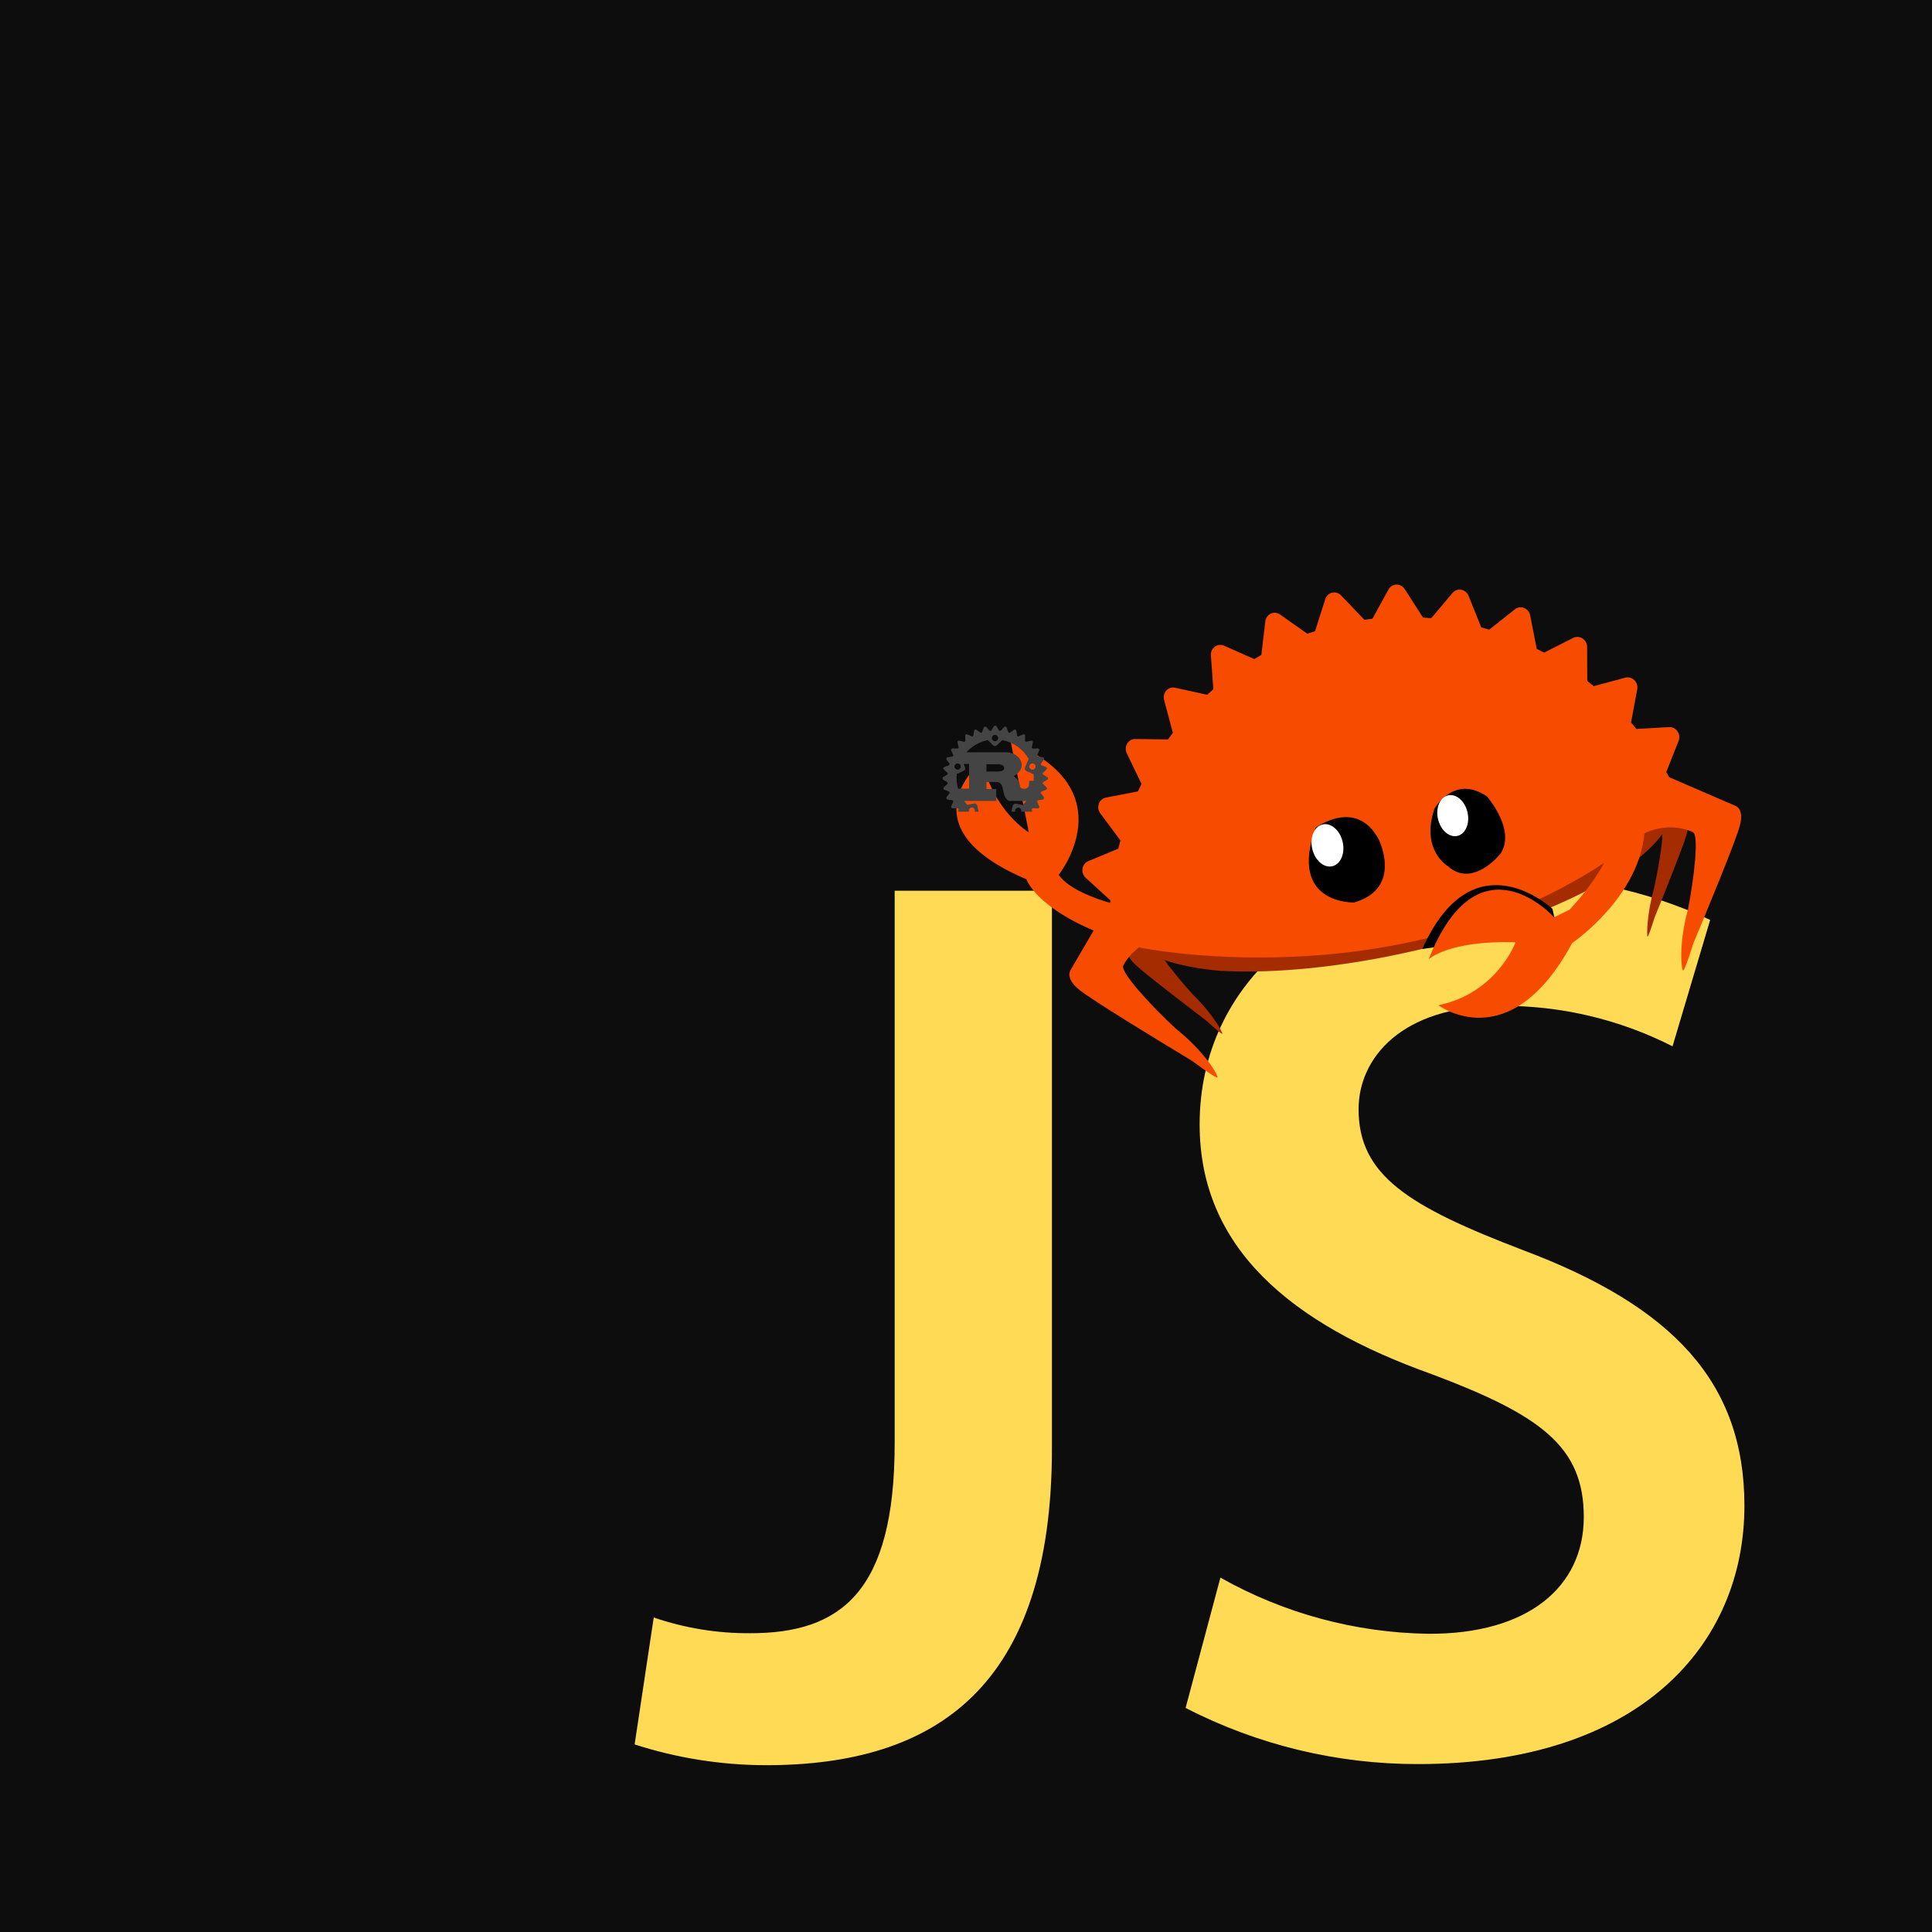 <svg width="400" height="400" viewBox="0 0 400 400" fill="none" xmlns="http://www.w3.org/2000/svg">
<rect width="400" height="400" rx="10" fill="#FFDA55"/>
<path d="M0 0V400H400V0H0ZM217.791 299.884C217.791 349.07 193.953 365.465 158.605 365.465C149.367 365.453 140.187 364.001 131.395 361.163L135.349 334.884C141.784 337.088 148.546 338.189 155.349 338.14C173.953 338.14 185.233 329.767 185.233 298.837V184.419H217.791V299.884ZM293.605 365.233C276.859 365.264 260.35 361.276 245.465 353.605L252.674 326.628C265.818 334.04 280.61 338.038 295.698 338.256C316.279 338.372 327.907 328.605 327.907 314.07C327.907 299.535 319.07 293.023 296.512 284.535C267.093 274.07 248.372 258.256 248.372 232.791C248.372 203.605 272.674 181.628 311.395 181.628C326.117 181.18 340.737 184.207 354.07 190.465L346.279 216.628C335.261 211.025 323.058 208.154 310.698 208.256C290 208.256 281.279 219.186 281.279 229.651C281.279 243.372 291.628 249.767 315.349 258.837C346.279 270.465 361.163 286.163 361.163 311.744C361.163 340.465 339.535 365.233 293.605 365.233Z" fill="#0D0D0D"/>
<g clip-path="url(#clip0)">
<path d="M285.144 161.822C269.991 165.32 256.716 170.304 247.087 175.653L246.933 174.983C237.385 180.682 231.88 186.809 233.057 191.906C233.242 192.709 233.603 193.46 234.094 194.164L233.475 196.301C233.475 196.301 232.882 197.602 234.921 199.588C236.72 201.339 245.21 207.859 249.683 211.267C251.685 213.081 253.012 214.177 253.072 214.028C253.165 213.791 251.154 209.982 247.1 206.041C245.133 203.876 242.677 200.973 241.117 198.771C244.311 199.891 248.398 200.634 252.947 201.034L252.942 201.013C263.941 201.601 278.057 200.26 293.21 196.762C310.553 192.758 325.561 186.78 335.139 180.607L329.911 157.962C318.597 156.612 302.486 157.818 285.144 161.822Z" fill="#A52B00"/>
<path d="M348.925 169.22L346.299 165.951C346.276 165.809 346.251 165.668 346.218 165.527C345.255 161.356 340.03 158.513 332.021 157.12L337.144 179.308C340.217 177.085 342.61 174.845 344.187 172.663C344.145 175.135 343.249 180.324 342.431 184.016C340.924 189.376 340.936 193.735 341.105 193.912C341.212 194.024 341.784 192.447 342.582 189.922C344.629 184.871 348.494 175.237 349.162 172.856C349.917 170.158 348.925 169.22 348.925 169.22Z" fill="#A52B00"/>
<path d="M359.242 166.816L345.582 160.911C345.383 160.554 345.185 160.197 344.985 159.843L347.537 153.402C347.798 152.746 347.707 151.994 347.304 151.408C346.902 150.825 346.239 150.494 345.554 150.534L338.815 150.93C338.446 150.475 338.066 150.031 337.686 149.592L338.97 142.725C339.104 142.025 338.874 141.3 338.369 140.81C337.866 140.315 337.159 140.122 336.495 140.303L329.969 142.062C329.526 141.697 329.079 141.337 328.626 140.987L328.595 133.952C328.591 133.238 328.234 132.572 327.647 132.188C327.064 131.805 326.333 131.759 325.72 132.069L319.674 135.124C319.174 134.853 318.669 134.589 318.16 134.333L316.806 127.416C316.671 126.715 316.194 126.13 315.549 125.873C314.904 125.613 314.184 125.717 313.643 126.146L308.319 130.37C307.774 130.205 307.227 130.043 306.676 129.891L304.058 123.372C303.792 122.711 303.217 122.231 302.538 122.108C301.861 121.982 301.176 122.232 300.729 122.764L296.321 127.995C295.756 127.942 295.19 127.896 294.619 127.86L290.84 121.976C290.456 121.377 289.806 121.021 289.118 121.037C288.432 121.055 287.811 121.437 287.474 122.049L284.145 128.106C283.588 128.169 283.032 128.238 282.477 128.316L277.664 123.278C277.176 122.767 276.473 122.551 275.805 122.705C275.138 122.859 274.6 123.362 274.389 124.034L272.27 130.672C271.737 130.845 271.204 131.028 270.677 131.216L265.029 127.231C264.458 126.829 263.729 126.758 263.108 127.042C262.482 127.331 262.054 127.934 261.972 128.641L261.153 135.586C260.657 135.869 260.168 136.159 259.682 136.454L253.429 133.684C252.792 133.401 252.067 133.477 251.512 133.888C250.959 134.296 250.651 134.98 250.702 135.69L251.206 142.697C250.778 143.075 250.357 143.459 249.938 143.848L243.302 142.386C242.628 142.236 241.933 142.46 241.469 142.975C241.003 143.489 240.831 144.224 241.016 144.913L242.83 151.724C242.487 152.177 242.149 152.636 241.817 153.099L235.044 153.003C234.356 152.995 233.72 153.355 233.362 153.955C233.002 154.558 232.974 155.313 233.283 155.956L236.336 162.293C236.086 162.808 235.841 163.326 235.603 163.848L228.967 165.128C228.298 165.262 227.741 165.74 227.504 166.405C227.265 167.067 227.379 167.819 227.802 168.39L231.969 173.998C231.82 174.56 231.673 175.126 231.539 175.697L225.308 178.295C224.675 178.558 224.226 179.146 224.118 179.848C224.012 180.551 224.264 181.266 224.784 181.742L229.902 186.412C229.895 186.517 229.891 186.622 229.884 186.727L221.698 200.751C221.698 200.751 220.338 202.437 223.463 204.94C226.221 207.147 239.648 215.323 246.728 219.595C249.83 221.878 251.911 223.254 252.05 223.062C252.271 222.756 249.626 217.91 243.409 212.944C238.44 208.347 231.688 201.072 232.594 199.845C232.594 199.845 233.502 197.918 235.808 196.149C235.92 196.203 235.693 196.097 235.808 196.149C235.808 196.149 295.987 208.681 340.742 172.37C346.267 170.006 350.468 172.288 350.468 172.288C351.832 172.708 350.708 182.051 349.464 188.351C347.476 195.637 348.133 200.813 348.469 200.92C348.681 200.989 349.503 198.767 350.603 195.279C353.629 188.031 359.328 174.231 360.207 170.995C361.204 167.327 359.242 166.816 359.242 166.816Z" fill="#F74C00"/>
<path d="M312.402 194.369C312.569 194.144 312.654 194.013 312.654 194.013L294.468 196.47C304.574 173.944 319.776 186.725 321.409 188.146L322.318 192.08L312.402 194.369Z" fill="black"/>
<path d="M239.11 189.044C239.11 189.044 223.1 186.717 219.196 181.135C219.196 181.135 233.271 163.44 209.279 153.635L213.006 172.331C213.006 172.331 205.532 167.846 203.418 157.458C203.418 157.458 186.519 170.995 212.503 182.043C212.503 182.043 215.259 190.557 237.687 196.426L239.11 189.044Z" fill="#F74C00"/>
<path d="M297 167.415C297 167.415 301.061 160.208 307.87 164.905C307.87 164.905 313.973 171.854 310.618 176.808C310.618 176.808 304.912 183.976 299.748 179.317C299.748 179.317 294.081 176.029 297 167.415Z" fill="black"/>
<path d="M303.826 168.167C304.361 170.484 303.429 172.678 301.744 173.067C300.059 173.455 298.26 171.892 297.725 169.575C297.19 167.257 298.122 165.063 299.806 164.674C301.491 164.285 303.291 165.849 303.826 168.167Z" fill="white"/>
<path d="M272.376 171.387C272.376 171.387 280.746 165.106 285.418 173.733C285.418 173.733 290.563 183.856 280.381 186.846C280.381 186.846 266.633 187.349 272.376 171.387Z" fill="black"/>
<path d="M277.981 174.292C278.532 176.682 277.571 178.945 275.834 179.346C274.097 179.747 272.24 178.134 271.689 175.745C271.137 173.354 272.098 171.092 273.835 170.691C275.573 170.289 277.429 171.902 277.981 174.292Z" fill="white"/>
<path d="M335.35 169.194C335.35 169.194 335.193 177.398 324.967 188.341L321.755 189.921C321.755 189.921 306.147 172.427 295.797 198.591C295.797 198.591 299.995 194.648 313.79 195.085C313.79 195.085 309.922 205.619 297.81 208.119C297.81 208.119 312.553 219.304 325.503 195.242C325.503 195.242 342.417 183.772 340.37 168.035L335.35 169.194Z" fill="#F74C00"/>
<g clip-path="url(#clip1)">
<g filter="url(#filter0_i)">
<path d="M216.821 156.889L215.903 156.321C215.896 156.232 215.887 156.143 215.877 156.054L216.665 155.319C216.704 155.282 216.733 155.236 216.75 155.185C216.766 155.134 216.77 155.079 216.759 155.026C216.749 154.974 216.725 154.925 216.69 154.884C216.656 154.843 216.611 154.811 216.561 154.792L215.553 154.415C215.528 154.327 215.501 154.241 215.474 154.154L216.103 153.28C216.167 153.192 216.179 153.077 216.138 152.975C216.097 152.873 216.005 152.801 215.898 152.783L214.835 152.61C214.794 152.529 214.751 152.45 214.707 152.371L215.153 151.391C215.199 151.291 215.19 151.175 215.128 151.084C215.066 150.992 214.965 150.94 214.855 150.944L213.776 150.982C213.72 150.912 213.664 150.843 213.606 150.775L213.854 149.724C213.867 149.671 213.866 149.616 213.851 149.564C213.837 149.513 213.809 149.465 213.771 149.427C213.733 149.389 213.686 149.361 213.634 149.346C213.582 149.332 213.527 149.331 213.475 149.343L212.424 149.591C212.356 149.533 212.287 149.477 212.217 149.421L212.255 148.342C212.257 148.289 212.246 148.235 212.222 148.187C212.197 148.139 212.161 148.098 212.116 148.068C212.071 148.038 212.02 148.02 211.966 148.016C211.912 148.012 211.858 148.021 211.81 148.044L210.829 148.491C210.75 148.447 210.67 148.404 210.59 148.362L210.417 147.3C210.408 147.247 210.386 147.197 210.353 147.154C210.319 147.112 210.276 147.079 210.226 147.059C210.176 147.038 210.122 147.031 210.068 147.037C210.015 147.043 209.964 147.063 209.92 147.095L209.047 147.723C208.961 147.696 208.874 147.67 208.787 147.644L208.41 146.636C208.391 146.586 208.36 146.541 208.319 146.506C208.278 146.471 208.229 146.447 208.176 146.437C208.123 146.426 208.068 146.429 208.017 146.446C207.966 146.462 207.92 146.492 207.883 146.531L207.147 147.321C207.058 147.311 206.969 147.302 206.88 147.294L206.313 146.377C206.284 146.331 206.245 146.293 206.198 146.267C206.151 146.24 206.098 146.227 206.044 146.227C205.99 146.227 205.937 146.24 205.89 146.267C205.843 146.293 205.804 146.331 205.776 146.377L205.208 147.294C205.119 147.302 205.029 147.311 204.94 147.321L204.204 146.531C204.167 146.492 204.121 146.463 204.07 146.447C204.019 146.43 203.964 146.427 203.911 146.438C203.859 146.448 203.81 146.472 203.769 146.507C203.728 146.541 203.696 146.586 203.677 146.636L203.3 147.644C203.213 147.67 203.126 147.696 203.04 147.723L202.167 147.095C202.123 147.063 202.072 147.043 202.019 147.037C201.965 147.031 201.911 147.038 201.861 147.059C201.812 147.079 201.768 147.112 201.735 147.154C201.701 147.197 201.679 147.247 201.671 147.3L201.497 148.362C201.417 148.403 201.337 148.446 201.258 148.491L200.278 148.044C200.229 148.022 200.175 148.012 200.121 148.017C200.068 148.021 200.016 148.039 199.971 148.069C199.927 148.099 199.89 148.14 199.866 148.187C199.841 148.235 199.829 148.289 199.831 148.342L199.869 149.421C199.799 149.477 199.73 149.533 199.662 149.591L198.61 149.343C198.558 149.331 198.503 149.332 198.451 149.346C198.4 149.361 198.352 149.389 198.314 149.427C198.276 149.465 198.249 149.513 198.234 149.564C198.219 149.616 198.218 149.671 198.231 149.724L198.479 150.775C198.421 150.843 198.364 150.911 198.309 150.982L197.23 150.944C197.176 150.942 197.123 150.954 197.075 150.979C197.027 151.003 196.987 151.04 196.957 151.084C196.927 151.129 196.909 151.181 196.905 151.234C196.9 151.288 196.909 151.342 196.932 151.391L197.378 152.371C197.335 152.45 197.292 152.529 197.25 152.61L196.187 152.783C196.134 152.792 196.084 152.814 196.042 152.847C195.999 152.881 195.966 152.925 195.946 152.974C195.925 153.024 195.918 153.079 195.924 153.132C195.93 153.186 195.951 153.237 195.982 153.28L196.611 154.154C196.584 154.24 196.557 154.327 196.532 154.415L195.524 154.792C195.474 154.811 195.429 154.842 195.394 154.883C195.359 154.924 195.335 154.973 195.325 155.026C195.315 155.079 195.318 155.134 195.334 155.185C195.351 155.236 195.381 155.282 195.42 155.319L196.208 156.054C196.199 156.144 196.189 156.232 196.182 156.321L195.264 156.889C195.219 156.917 195.181 156.957 195.155 157.004C195.129 157.051 195.115 157.104 195.115 157.158C195.115 157.211 195.129 157.264 195.155 157.311C195.181 157.358 195.219 157.398 195.264 157.426L196.182 157.994C196.189 158.083 196.199 158.172 196.208 158.261L195.42 158.996C195.381 159.033 195.352 159.079 195.335 159.13C195.319 159.181 195.316 159.236 195.326 159.289C195.336 159.341 195.36 159.39 195.395 159.431C195.429 159.472 195.474 159.504 195.524 159.523L196.532 159.9C196.557 159.988 196.584 160.075 196.611 160.161L195.982 161.035C195.918 161.124 195.905 161.238 195.947 161.339C195.989 161.44 196.08 161.513 196.187 161.531L197.25 161.704C197.291 161.785 197.334 161.864 197.378 161.943L196.932 162.922C196.909 162.971 196.9 163.025 196.905 163.079C196.909 163.132 196.927 163.184 196.957 163.229C196.987 163.273 197.027 163.31 197.075 163.334C197.123 163.359 197.176 163.371 197.23 163.369L198.309 163.331C198.364 163.402 198.421 163.47 198.479 163.538L198.231 164.589C198.218 164.642 198.219 164.697 198.234 164.748C198.248 164.8 198.276 164.848 198.314 164.886C198.352 164.924 198.4 164.951 198.451 164.966C198.503 164.981 198.558 164.982 198.61 164.969L199.662 164.722C199.73 164.78 199.799 164.836 199.869 164.892L199.831 165.972C199.829 166.025 199.84 166.079 199.865 166.127C199.889 166.175 199.926 166.216 199.971 166.246C200.016 166.276 200.067 166.294 200.121 166.298C200.175 166.302 200.229 166.292 200.278 166.269L201.258 165.822C201.337 165.867 201.417 165.909 201.497 165.951L201.671 167.013C201.688 167.122 201.76 167.213 201.862 167.254C201.964 167.295 202.078 167.282 202.168 167.219L203.041 166.59C203.128 166.617 203.215 166.643 203.302 166.669L203.679 167.677C203.698 167.727 203.73 167.772 203.771 167.807C203.812 167.841 203.861 167.865 203.914 167.876C203.966 167.886 204.021 167.883 204.072 167.866C204.123 167.849 204.169 167.82 204.206 167.781L204.942 166.992C205.03 167.003 205.121 167.011 205.21 167.019L205.778 167.936C205.806 167.982 205.845 168.019 205.892 168.046C205.939 168.072 205.992 168.085 206.046 168.085C206.099 168.085 206.152 168.072 206.199 168.046C206.246 168.019 206.285 167.982 206.314 167.936L206.881 167.019C206.971 167.011 207.06 167.002 207.148 166.992L207.884 167.781C207.921 167.82 207.967 167.849 208.018 167.865C208.069 167.882 208.124 167.885 208.176 167.875C208.229 167.864 208.278 167.841 208.319 167.806C208.36 167.771 208.392 167.727 208.411 167.677L208.788 166.669C208.876 166.643 208.963 166.617 209.049 166.59L209.923 167.219C209.966 167.25 210.017 167.269 210.071 167.275C210.124 167.281 210.178 167.273 210.227 167.252C210.277 167.232 210.32 167.199 210.354 167.157C210.387 167.116 210.41 167.066 210.419 167.013L210.592 165.951L210.831 165.822L211.812 166.269C211.86 166.291 211.914 166.301 211.968 166.296C212.021 166.292 212.073 166.274 212.117 166.244C212.162 166.215 212.198 166.174 212.223 166.126C212.247 166.078 212.259 166.025 212.257 165.972L212.22 164.892C212.289 164.836 212.358 164.78 212.427 164.722L213.478 164.969C213.53 164.981 213.585 164.98 213.636 164.965C213.688 164.95 213.735 164.922 213.773 164.884C213.811 164.846 213.838 164.799 213.853 164.748C213.868 164.696 213.869 164.642 213.857 164.589L213.61 163.538C213.668 163.47 213.725 163.402 213.781 163.331L214.859 163.369C214.913 163.371 214.966 163.359 215.014 163.334C215.061 163.309 215.102 163.273 215.132 163.228C215.161 163.184 215.179 163.132 215.184 163.078C215.188 163.025 215.179 162.971 215.157 162.922L214.71 161.943L214.838 161.704L215.901 161.531C216.009 161.514 216.1 161.441 216.142 161.339C216.184 161.237 216.17 161.123 216.106 161.035L215.477 160.161C215.505 160.075 215.531 159.988 215.556 159.9L216.564 159.523C216.614 159.504 216.659 159.472 216.693 159.431C216.727 159.39 216.751 159.341 216.761 159.288C216.772 159.236 216.769 159.182 216.752 159.13C216.736 159.079 216.707 159.033 216.668 158.996L215.88 158.261L215.906 157.994L216.824 157.426C216.87 157.398 216.908 157.358 216.934 157.311C216.96 157.264 216.974 157.211 216.974 157.158C216.974 157.104 216.96 157.051 216.934 157.004C216.908 156.957 216.87 156.917 216.824 156.889L216.821 156.889ZM210.678 164.5C210.328 164.424 210.106 164.079 210.18 163.728C210.255 163.376 210.601 163.153 210.951 163.229C211.034 163.247 211.113 163.281 211.184 163.33C211.254 163.378 211.314 163.44 211.36 163.512C211.407 163.583 211.438 163.663 211.454 163.747C211.469 163.831 211.468 163.917 211.45 164.001C211.432 164.084 211.398 164.163 211.35 164.234C211.301 164.304 211.239 164.364 211.168 164.41C211.096 164.457 211.016 164.488 210.932 164.504C210.848 164.519 210.762 164.518 210.678 164.5ZM210.366 162.392C210.29 162.375 210.212 162.374 210.135 162.388C210.059 162.402 209.986 162.431 209.921 162.473C209.855 162.516 209.799 162.57 209.755 162.634C209.711 162.699 209.68 162.771 209.664 162.847L209.338 164.368C208.302 164.837 207.178 165.079 206.04 165.077C204.877 165.079 203.728 164.825 202.673 164.335L202.347 162.815C202.315 162.662 202.222 162.528 202.091 162.442C201.959 162.357 201.799 162.327 201.645 162.36L200.303 162.648C200.054 162.391 199.822 162.118 199.609 161.83L206.14 161.83C206.214 161.83 206.263 161.817 206.263 161.749L206.263 159.439C206.263 159.372 206.214 159.358 206.14 159.358L204.23 159.358L204.23 157.894L206.296 157.894C206.484 157.894 207.304 157.947 207.566 158.995C207.648 159.317 207.829 160.366 207.952 160.701C208.075 161.078 208.574 161.829 209.107 161.829L212.361 161.829C212.401 161.829 212.44 161.825 212.479 161.818C212.253 162.125 212.006 162.415 211.739 162.686L210.366 162.39L210.366 162.392ZM201.334 164.469C201.17 164.493 201.003 164.454 200.867 164.359C200.731 164.265 200.637 164.122 200.602 163.96C200.567 163.798 200.595 163.629 200.681 163.488C200.766 163.346 200.903 163.242 201.062 163.197C201.145 163.179 201.232 163.178 201.316 163.193C201.4 163.208 201.48 163.24 201.551 163.287C201.623 163.333 201.685 163.393 201.733 163.464C201.782 163.534 201.816 163.613 201.834 163.696C201.852 163.78 201.853 163.866 201.838 163.95C201.822 164.034 201.79 164.114 201.744 164.186C201.698 164.258 201.637 164.32 201.567 164.368C201.497 164.417 201.418 164.451 201.334 164.469V164.469ZM198.856 154.423C198.894 154.502 198.916 154.587 198.92 154.674C198.924 154.761 198.911 154.848 198.881 154.93C198.851 155.012 198.805 155.086 198.745 155.15C198.686 155.214 198.614 155.265 198.534 155.3C198.454 155.335 198.369 155.354 198.281 155.356C198.194 155.357 198.108 155.341 198.027 155.309C197.946 155.276 197.873 155.228 197.811 155.166C197.749 155.105 197.7 155.031 197.667 154.951C197.604 154.794 197.603 154.619 197.667 154.462C197.73 154.305 197.852 154.179 198.006 154.111C198.161 154.042 198.336 154.036 198.495 154.095C198.653 154.153 198.783 154.271 198.856 154.423V154.423ZM198.095 156.228L199.493 155.607C199.637 155.543 199.749 155.424 199.806 155.278C199.862 155.131 199.858 154.968 199.794 154.825L199.506 154.173L200.638 154.173L200.638 159.277L198.353 159.277C198.07 158.287 197.982 157.251 198.093 156.227L198.095 156.228ZM204.231 155.733L204.231 154.229L206.929 154.229C207.069 154.229 207.913 154.389 207.913 155.021C207.913 155.546 207.265 155.733 206.732 155.733L204.231 155.733V155.733ZM214.032 157.087C214.032 157.286 214.024 157.484 214.01 157.679L213.19 157.679C213.108 157.679 213.074 157.733 213.074 157.814L213.074 158.19C213.074 159.076 212.574 159.27 212.136 159.318C211.719 159.365 211.257 159.144 211.2 158.888C210.954 157.505 210.544 157.21 209.896 156.699C210.7 156.189 211.536 155.436 211.536 154.428C211.536 153.34 210.79 152.655 210.282 152.32C209.568 151.85 208.779 151.755 208.567 151.755L200.086 151.755C201.258 150.445 202.83 149.558 204.557 149.233L205.557 150.282C205.611 150.338 205.675 150.383 205.746 150.414C205.817 150.446 205.894 150.463 205.971 150.464C206.049 150.466 206.126 150.453 206.199 150.424C206.271 150.396 206.337 150.354 206.394 150.301L207.512 149.231C208.652 149.444 209.732 149.904 210.676 150.577C211.621 151.249 212.408 152.12 212.983 153.127L212.217 154.856C212.154 155 212.15 155.163 212.206 155.31C212.263 155.456 212.375 155.574 212.519 155.638L213.993 156.293C214.018 156.555 214.032 156.82 214.032 157.087ZM205.558 148.341C205.62 148.282 205.692 148.236 205.772 148.206C205.851 148.175 205.936 148.16 206.021 148.162C206.107 148.164 206.191 148.183 206.268 148.218C206.346 148.252 206.417 148.302 206.476 148.363C206.534 148.425 206.581 148.498 206.611 148.577C206.642 148.657 206.657 148.742 206.655 148.827C206.653 148.912 206.634 148.996 206.599 149.074C206.565 149.152 206.515 149.222 206.454 149.281C206.392 149.34 206.319 149.386 206.24 149.417C206.16 149.447 206.075 149.462 205.99 149.46C205.905 149.458 205.821 149.439 205.743 149.405C205.665 149.37 205.595 149.321 205.536 149.259C205.477 149.197 205.431 149.125 205.4 149.045C205.37 148.966 205.355 148.881 205.357 148.796C205.359 148.71 205.378 148.626 205.412 148.548C205.447 148.47 205.496 148.4 205.558 148.341V148.341ZM213.156 154.455C213.189 154.375 213.238 154.302 213.3 154.241C213.361 154.181 213.435 154.133 213.515 154.101C213.595 154.068 213.681 154.053 213.768 154.054C213.854 154.056 213.94 154.075 214.019 154.11C214.098 154.145 214.169 154.195 214.229 154.258C214.288 154.321 214.334 154.395 214.365 154.477C214.395 154.558 214.409 154.644 214.405 154.73C214.402 154.817 214.381 154.902 214.344 154.98C214.272 155.134 214.142 155.253 213.983 155.312C213.824 155.372 213.648 155.367 213.493 155.298C213.338 155.229 213.216 155.102 213.153 154.945C213.09 154.787 213.091 154.611 213.156 154.455V154.455Z" fill="#444444"/>
</g>
</g>
</g>
<defs>
<filter id="filter0_i" x="195.115" y="146.227" width="21.859" height="25.859" filterUnits="userSpaceOnUse" color-interpolation-filters="sRGB">
<feFlood flood-opacity="0" result="BackgroundImageFix"/>
<feBlend mode="normal" in="SourceGraphic" in2="BackgroundImageFix" result="shape"/>
<feColorMatrix in="SourceAlpha" type="matrix" values="0 0 0 0 0 0 0 0 0 0 0 0 0 0 0 0 0 0 127 0" result="hardAlpha"/>
<feOffset dy="4"/>
<feGaussianBlur stdDeviation="2"/>
<feComposite in2="hardAlpha" operator="arithmetic" k2="-1" k3="1"/>
<feColorMatrix type="matrix" values="0 0 0 0 0.973 0 0 0 0 0.581 0 0 0 0 0.219 0 0 0 0.96 0"/>
<feBlend mode="normal" in2="shape" result="effect1_innerShadow"/>
</filter>
<clipPath id="clip0">
<rect width="162.847" height="162.847" fill="white" transform="translate(182 109.633) rotate(-13)"/>
</clipPath>
<clipPath id="clip1">
<rect width="21.859" height="21.859" fill="white" transform="translate(195.115 146.227)"/>
</clipPath>
</defs>
</svg>
